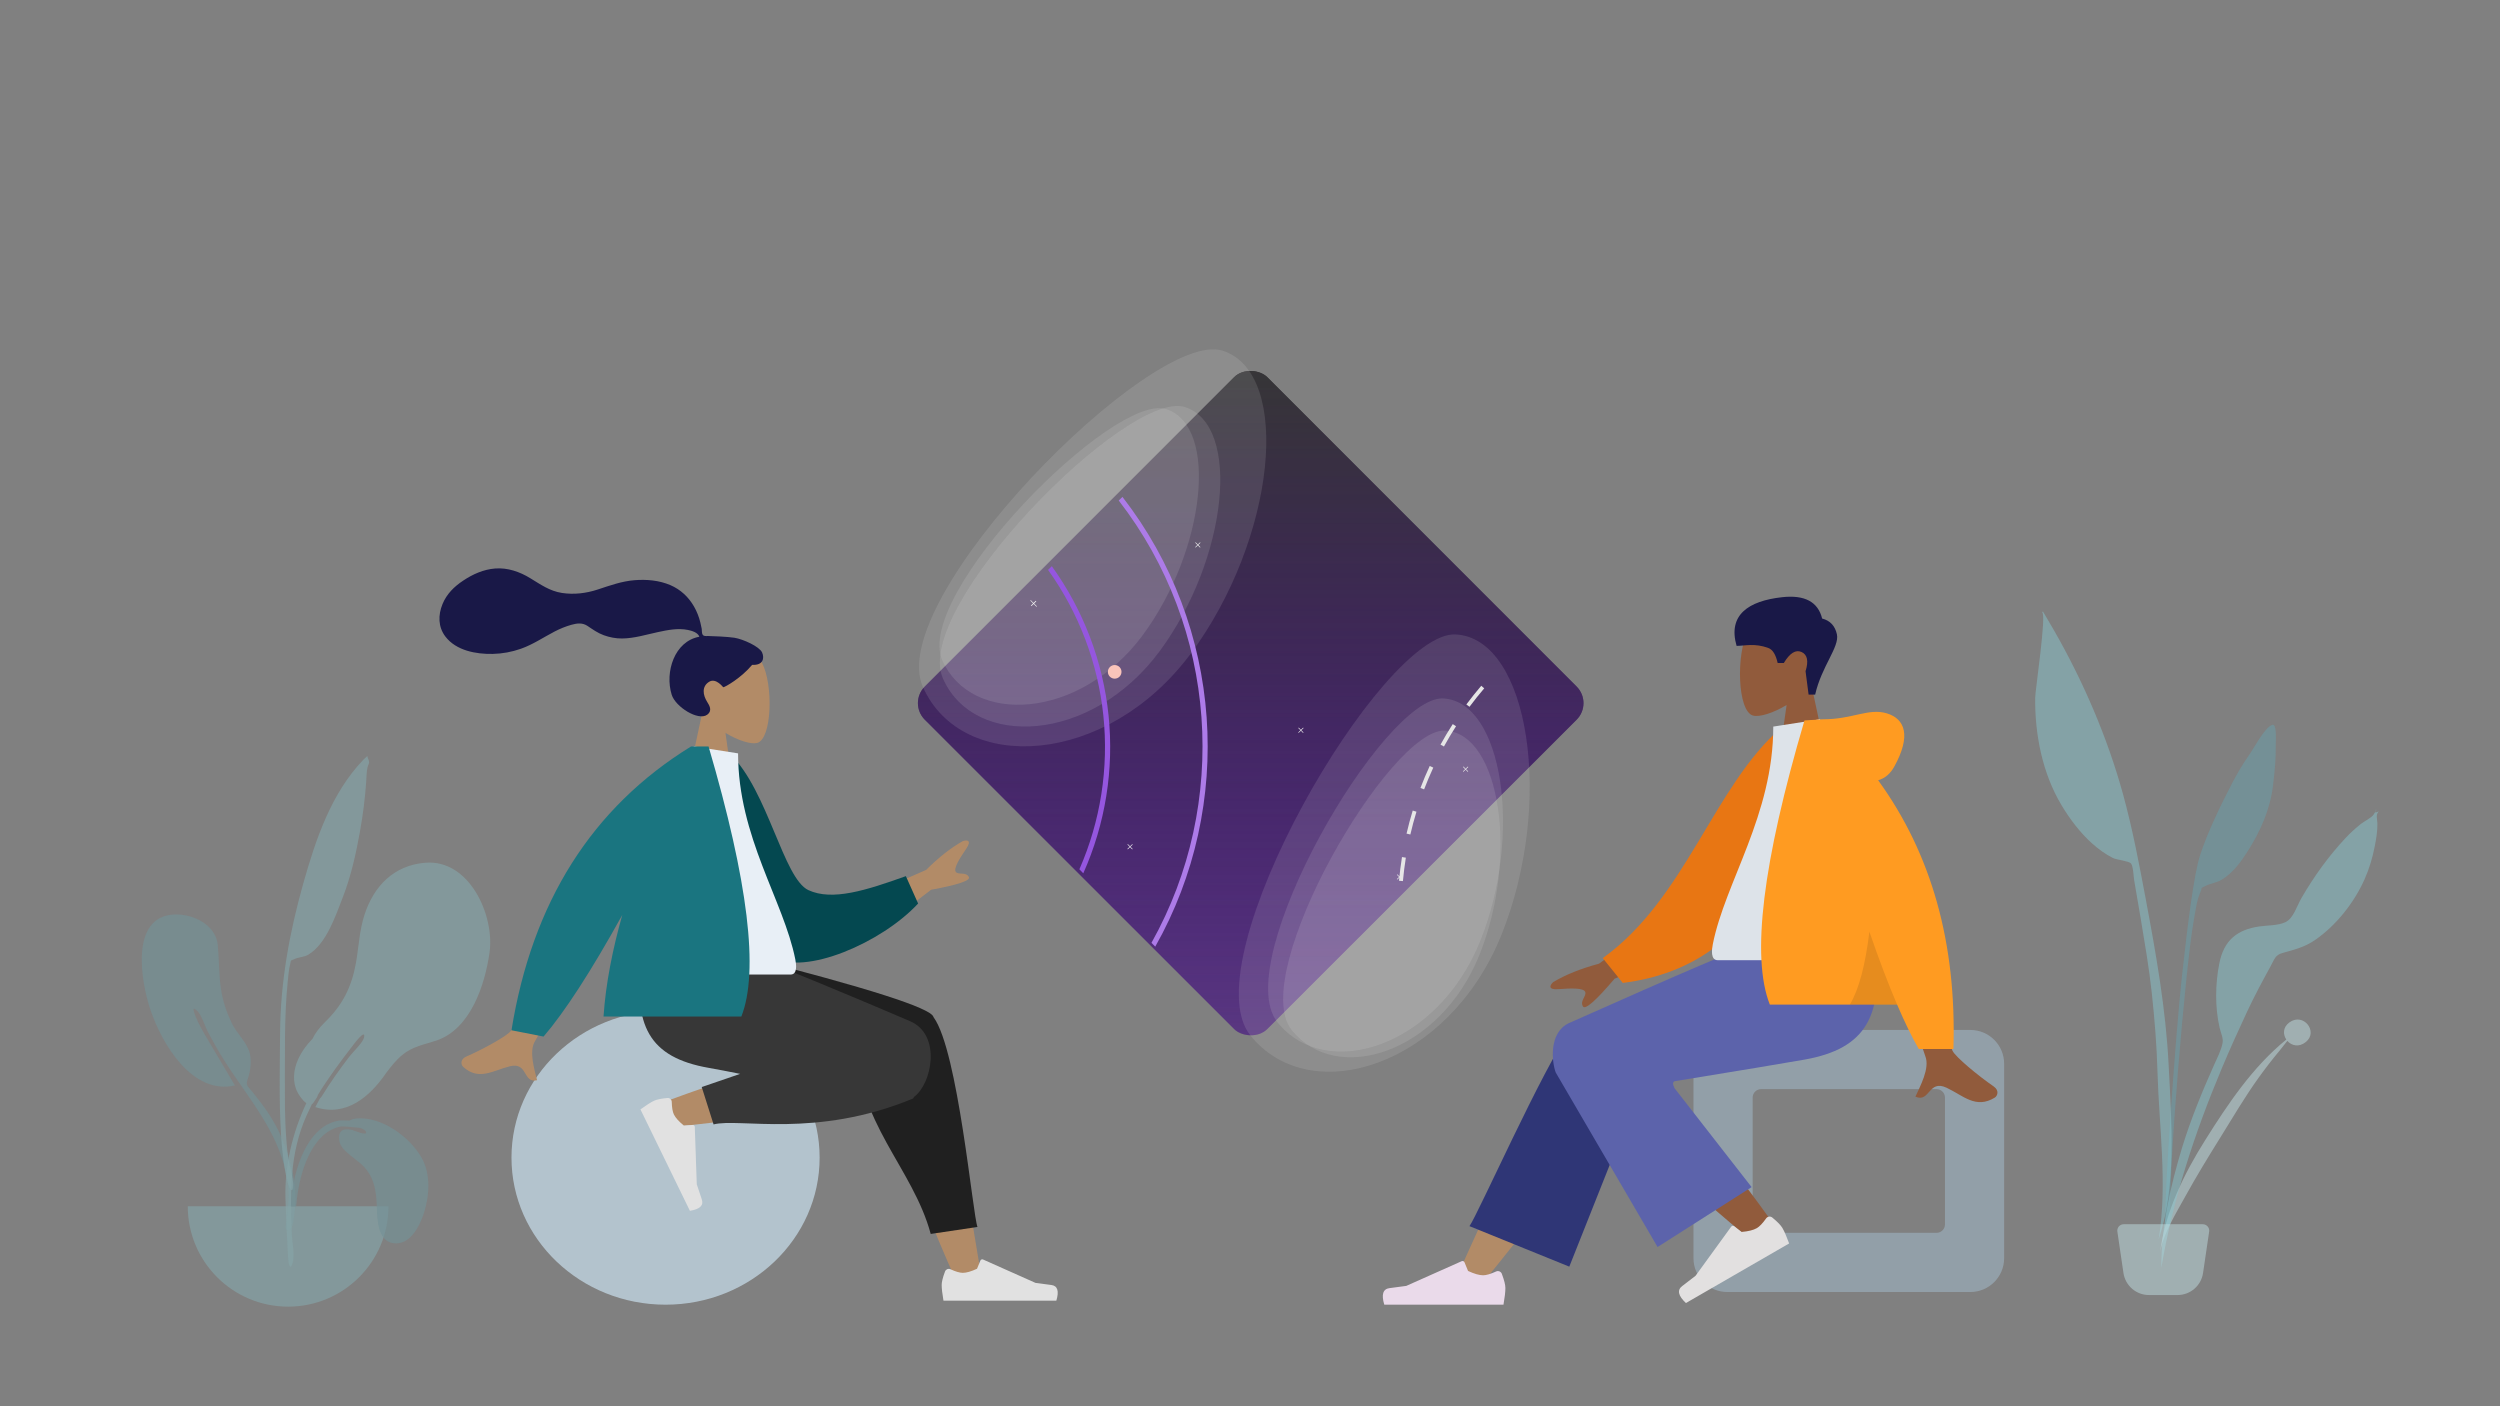 <svg width="1280" height="720" viewBox="0 0 1280 720" fill="none" xmlns="http://www.w3.org/2000/svg">
<rect x="0" y="0" width="1280" height="720" fill="#808080" stroke="none"/>
<path fill-rule="evenodd" clip-rule="evenodd" d="M359.472 365.263C354.752 359.722 351.557 352.931 352.091 345.322C353.629 323.398 384.148 328.221 390.084 339.287C396.021 350.352 395.315 378.42 387.643 380.397C384.583 381.186 378.065 379.254 371.431 375.256L375.595 404.714H351.008L359.472 365.263Z" fill="#B28B67"/>
<path fill-rule="evenodd" clip-rule="evenodd" d="M376.07 326.534C372.83 326.002 364.105 325.637 362.496 325.637C361.467 325.637 360.353 325.872 359.744 324.928C359.245 324.155 359.428 322.847 359.279 321.95C359.106 320.907 358.861 319.879 358.612 318.852C357.906 315.932 356.837 313.154 355.342 310.545C352.537 305.652 348.428 301.818 343.239 299.588C337.51 297.125 331.027 296.561 324.864 297.06C318.27 297.595 312.3 299.772 306.073 301.821C300.14 303.773 293.925 304.541 287.719 303.588C281.466 302.628 276.742 299.239 271.468 296.022C266.069 292.729 259.899 290.576 253.516 291.071C247.558 291.533 242.067 293.993 237.14 297.279C232.531 300.354 228.727 304.053 226.58 309.26C224.27 314.861 224.272 321.008 228.071 325.958C233.577 333.132 243.799 334.988 252.303 334.803C257.222 334.697 262.053 333.799 266.697 332.166C272.89 329.987 278.242 326.295 284.036 323.299C286.756 321.893 289.566 320.739 292.512 319.907C295.371 319.1 298.187 318.729 300.775 320.456C303.514 322.283 305.967 324.078 309.1 325.222C312.105 326.319 315.288 326.933 318.49 326.908C324.719 326.86 330.86 324.919 336.91 323.619C341.844 322.559 347.123 321.503 352.153 322.521C354.252 322.947 357.317 323.825 358.075 326.006C345.316 328.318 340.305 344.098 343.902 355.681C345.844 361.933 357.513 369.242 362.05 365.955C364.925 363.873 363.18 361.139 362.05 359.335C359.888 355.879 359.148 351.44 363.15 349.033C366.602 346.958 370.232 351.886 370.3 351.881C371.249 351.806 379.447 347.169 385.096 340.404C390.668 340.734 391.514 337.06 390.183 334.055C388.853 331.05 380.548 327.268 376.07 326.534Z" fill="#191847"/>
<path d="M340.764 668C384.33 668 419.647 634.288 419.647 592.703C419.647 551.117 384.33 517.405 340.764 517.405C297.198 517.405 261.881 551.117 261.881 592.703C261.881 634.288 297.198 668 340.764 668Z" fill="#B3C3CD"/>
<path fill-rule="evenodd" clip-rule="evenodd" d="M489.831 656.382C476.705 627.33 467.213 602.033 463.402 588.686C456.878 565.833 451.915 545.724 450.66 538.214C447.669 520.306 473.672 519.263 477.109 528.163C482.311 541.634 491.392 585.892 502.305 652.743L489.831 656.382ZM337.576 565.209C349.619 560.449 391.794 545.551 412.135 541.337C417.98 540.126 423.645 539.001 428.971 537.984C444.803 534.962 453.006 563.523 437.758 565.717C399.784 571.183 345.95 576.826 341.343 577.46C334.886 578.347 330.007 568.201 337.576 565.209Z" fill="#B28B67"/>
<path fill-rule="evenodd" clip-rule="evenodd" d="M438.689 530.125L373.547 496.964V489.745H381.294C444.316 505.804 476.52 516.095 477.906 520.62C477.921 520.668 477.935 520.717 477.947 520.766C477.979 520.807 478.01 520.849 478.041 520.891C490.531 538.068 498.011 621.927 500.466 628.206L476.533 631.777C467.378 597.828 438.087 574.178 438.865 533.519C438.655 532.326 438.602 531.195 438.689 530.125Z" fill="#202020"/>
<path fill-rule="evenodd" clip-rule="evenodd" d="M378.959 549.819C372.998 548.626 367.51 547.561 362.813 546.737C332.475 541.416 323.629 525.177 328.859 489.745L384.756 489.745C393.887 492.368 441.339 512.267 465.959 522.851C482.254 529.856 477.117 555.11 467.89 561.681C467.839 562.085 467.673 562.358 467.378 562.481C417.738 583.055 378.469 572.26 365.351 575.709L359.283 556.568L378.959 549.819Z" fill="#373737"/>
<path fill-rule="evenodd" clip-rule="evenodd" d="M341.694 562.167C338.441 562.478 336.133 562.966 334.767 563.632C333.107 564.442 330.819 565.901 327.903 568.007C328.843 569.934 337.286 587.245 353.233 619.941C358.353 619.114 360.381 617.16 359.319 614.079C358.257 610.998 357.4 608.426 356.748 606.363L355.736 576.976C355.717 576.411 355.243 575.968 354.677 575.988C354.667 575.988 354.658 575.989 354.648 575.989L350.128 576.273C347.559 574.194 345.864 572.313 345.043 570.63C344.376 569.263 344.008 567.105 343.937 564.157L343.937 564.157C343.91 563.026 342.971 562.131 341.84 562.158C341.791 562.159 341.742 562.162 341.694 562.167Z" fill="#E1E1E1"/>
<path fill-rule="evenodd" clip-rule="evenodd" d="M483.858 650.996C482.712 654.055 482.139 656.344 482.139 657.863C482.139 659.711 482.446 662.407 483.062 665.951C485.205 665.951 504.466 665.951 540.843 665.951C542.345 660.987 541.478 658.307 538.243 657.911C535.008 657.515 532.32 657.158 530.181 656.839L503.324 644.866C502.808 644.636 502.202 644.868 501.972 645.385C501.968 645.394 501.964 645.403 501.96 645.412L500.234 649.599C497.239 650.996 494.805 651.695 492.933 651.695C491.412 651.695 489.311 651.081 486.63 649.852L486.63 649.852C485.602 649.38 484.386 649.832 483.914 650.861C483.894 650.905 483.875 650.95 483.858 650.996Z" fill="#E1E1E1"/>
<path fill-rule="evenodd" clip-rule="evenodd" d="M437.063 461.692L474.183 445.39C480.686 438.91 486.965 433.985 493.021 430.615C494.832 430.038 497.926 429.864 494.625 434.685C491.324 439.506 488.069 444.726 489.388 446.415C490.707 448.105 494.527 446.24 496.037 448.988C497.043 450.819 490.603 453.011 476.717 455.561L448.915 476.876L437.063 461.692ZM286.988 466.182L307.981 470.347C286.869 509.692 275.547 530.544 274.015 532.905C270.568 538.217 273.784 547.951 274.972 553.077C267.52 554.812 270.459 543.595 261.027 545.937C252.419 548.075 245.12 553.561 237.093 546.162C236.106 545.252 235.383 542.409 238.748 540.951C247.131 537.317 259.516 530.514 261.524 527.873C264.263 524.271 272.751 503.707 286.988 466.182Z" fill="#B28B67"/>
<path fill-rule="evenodd" clip-rule="evenodd" d="M365.038 387.639L373.897 386.12C393.192 404.837 401.066 449.804 413.924 455.756C426.082 461.383 443.316 455.938 463.801 448.584L470.074 462.601C451.462 482.738 411.809 499.75 395.736 490.038C370.039 474.511 364.107 419.051 365.038 387.639Z" fill="#044850"/>
<path fill-rule="evenodd" clip-rule="evenodd" d="M326.421 498.965C361.941 498.965 388.069 498.965 404.804 498.965C408.386 498.965 407.711 493.793 407.193 491.183C401.218 461.064 377.891 428.597 377.891 385.722L355.282 382.177C336.581 412.253 330.114 449.284 326.421 498.965Z" fill="#E8EFF6"/>
<path fill-rule="evenodd" clip-rule="evenodd" d="M318.603 468.47C302.625 497.293 289.193 518.044 278.31 530.723L261.88 527.505C272.464 461.87 303.111 413.427 353.823 382.177H354.082L362.775 382.177C383.073 451.366 388.668 497.466 379.562 520.479H309.005C310.122 503.64 313.701 485.833 318.603 468.47H318.603Z" fill="#1A7580"/>
<rect x="465" y="360" width="248" height="248" rx="12" transform="rotate(-45 465 360)" fill="url(#paint0_linear)"/>
<rect x="465" y="360" width="248" height="248" rx="12" transform="rotate(-45 465 360)" fill="url(#paint1_linear)"/>
<path fill-rule="evenodd" clip-rule="evenodd" d="M927.371 350.408C932.357 344.555 935.732 337.383 935.168 329.346C933.543 306.19 901.309 311.284 895.039 322.971C888.768 334.658 889.513 364.304 897.617 366.393C900.849 367.226 907.734 365.186 914.741 360.962L910.342 392.077H936.312L927.371 350.408Z" fill="#915B3C"/>
<path fill-rule="evenodd" clip-rule="evenodd" d="M929.367 355.62C932.626 341.12 941.912 331.235 940.494 324.754C939.548 320.433 937.029 317.746 932.934 316.693C930.817 308.127 923.988 304.484 912.447 305.763C895.135 307.681 884.569 314.871 889.132 330.69C893.326 330.69 898.39 329.173 905.392 331.772C907.613 332.597 909.202 335.154 910.159 339.444H913.323C916.394 334.353 919.422 332.483 922.407 333.832C925.392 335.181 926.07 338.459 924.442 343.665L926.001 355.62H929.367Z" fill="#191847"/>
<path fill-rule="evenodd" clip-rule="evenodd" d="M1008.81 527.334H884.374C874.812 527.334 867.061 535.085 867.061 544.647V644.195C867.061 653.757 874.812 661.508 884.374 661.508H1008.81C1018.37 661.508 1026.12 653.757 1026.12 644.195V544.647C1026.12 535.085 1018.37 527.334 1008.81 527.334ZM991.496 557.631C993.887 557.631 995.825 559.569 995.825 561.959V626.882C995.825 629.273 993.887 631.21 991.496 631.21H901.686C899.296 631.21 897.358 629.273 897.358 626.882V561.959C897.358 559.569 899.296 557.631 901.686 557.631H991.496Z" fill="#929FA8"/>
<path fill-rule="evenodd" clip-rule="evenodd" d="M759.766 656.097C781.099 630.046 795.534 610.733 803.07 598.157C815.974 576.626 826.535 557.466 829.867 550.148C837.815 532.695 811.571 524.523 805.632 532.663C796.642 544.984 777.443 583.754 748.035 648.974L759.766 656.097Z" fill="#B28B67"/>
<path fill-rule="evenodd" clip-rule="evenodd" d="M803.482 648.523L843.185 548.581C851.677 530.363 810.669 518.387 804.428 526.866C790.26 546.115 756.585 622.049 752.364 627.784L803.482 648.523Z" fill="#2F3676"/>
<path fill-rule="evenodd" clip-rule="evenodd" d="M909.224 628.48C901.491 617.199 873.359 579.244 858.037 563.54C853.634 559.027 849.338 554.696 845.274 550.66C833.197 538.662 809.145 558.827 821.201 569.755C851.224 596.969 895.03 633.706 898.69 636.982C903.82 641.573 914.085 635.57 909.224 628.48Z" fill="#915B3C"/>
<path fill-rule="evenodd" clip-rule="evenodd" d="M907.416 623.384C910.081 625.577 911.814 627.368 912.616 628.758C913.591 630.448 914.734 633.076 916.042 636.643C914.082 637.775 896.464 647.946 863.189 667.158C859.194 663.41 858.572 660.501 861.322 658.431C864.072 656.36 866.342 654.614 868.13 653.192L886.373 628.058C886.724 627.574 887.401 627.467 887.884 627.818C887.893 627.824 887.901 627.83 887.909 627.836L891.7 630.755C895.177 630.451 897.772 629.805 899.485 628.816C900.876 628.013 902.473 626.341 904.276 623.802L904.276 623.802C904.968 622.827 906.319 622.598 907.294 623.29C907.336 623.32 907.377 623.351 907.416 623.384Z" fill="#E2E0E0"/>
<path fill-rule="evenodd" clip-rule="evenodd" d="M768.943 652.204C770.154 655.436 770.759 657.854 770.759 659.458C770.759 661.409 770.434 664.257 769.784 668C767.52 668 747.177 668 708.754 668C707.168 662.757 708.084 659.926 711.501 659.508C714.918 659.09 717.756 658.713 720.016 658.376L748.382 645.73C748.928 645.487 749.568 645.732 749.811 646.278C749.815 646.287 749.819 646.297 749.823 646.306L751.646 650.729C754.81 652.205 757.38 652.943 759.358 652.943C760.964 652.943 763.183 652.294 766.015 650.996L766.015 650.996C767.101 650.498 768.386 650.975 768.884 652.062C768.905 652.108 768.925 652.156 768.943 652.204Z" fill="#EADAEA"/>
<path fill-rule="evenodd" clip-rule="evenodd" d="M857.471 553.573C890.47 548.197 912.573 544.521 923.781 542.545C955.726 536.912 965.042 519.722 959.534 482.215H900.675C892.886 484.464 860.34 498.375 803.038 523.949C792.728 529.067 794.648 544.157 796.533 549.128C796.61 549.331 813.99 579.113 848.674 638.474L896.823 607.801L857.381 557.188C856.339 555.09 856.369 553.885 857.471 553.573Z" fill="#5C63AB"/>
<path fill-rule="evenodd" clip-rule="evenodd" d="M853.231 468.05L818.715 493.395C809.354 495.921 801.533 499.064 795.252 502.823C793.768 504.175 791.975 506.913 798.128 506.44C804.281 505.967 810.775 505.746 811.624 507.845C812.473 509.943 808.749 512.453 810.465 515.285C811.61 517.173 817.015 512.439 826.681 501.084L860.861 486.911L853.231 468.05ZM985.753 468.924L963.141 469.013C977.103 514.085 984.64 537.999 985.753 540.757C988.257 546.962 982.958 556.412 980.692 561.491C988.072 564.793 987.286 552.563 996.595 556.894C1005.09 560.848 1011.56 568.01 1021.37 561.953C1022.58 561.208 1023.9 558.404 1020.71 556.213C1012.75 550.754 1001.27 541.199 999.722 538.055C997.608 533.766 992.952 510.723 985.753 468.924Z" fill="#915B3C"/>
<path fill-rule="evenodd" clip-rule="evenodd" d="M921.493 374.041L912.136 372.436C877.421 402.426 863.162 460.039 820.609 490.559L830.851 503.255C904.672 494.115 922.97 423.84 921.493 374.041Z" fill="#E87613"/>
<path fill-rule="evenodd" clip-rule="evenodd" d="M962.281 491.625C924.765 491.625 897.168 491.625 879.492 491.625C875.709 491.625 876.422 486.163 876.969 483.406C883.28 451.594 907.918 417.301 907.918 372.016L931.798 368.272C951.55 400.039 958.381 439.151 962.281 491.625Z" fill="#DDE3E9"/>
<path fill-rule="evenodd" clip-rule="evenodd" d="M961.616 399.498C965.085 398.501 967.831 396.175 969.856 392.522C978.584 376.773 975.432 368.101 966.104 365.251C956.776 362.401 948.458 368.272 933.596 368.272C932.788 368.272 932.048 368.323 931.375 368.424L923.9 368.851C902.451 441.543 896.535 490.042 906.153 514.349H971.315C975.175 523.351 978.87 530.925 982.398 537.072H1000.15C1001.82 483.042 988.979 437.184 961.616 399.498Z" fill="#FF9B21"/>
<path fill-rule="evenodd" clip-rule="evenodd" d="M957.125 477.016C955.076 494.162 951.745 506.607 947.133 514.349H971.315C966.811 503.848 962.081 491.403 957.125 477.016V477.016Z" fill="black" fill-opacity="0.1"/>
<g style="mix-blend-mode:luminosity" opacity="0.5">
<path opacity="0.7" fill-rule="evenodd" clip-rule="evenodd" d="M88.972 468.222C98.582 467.723 110.467 473.333 111.492 483.779C112.237 491.369 112.007 498.938 113.159 506.517C114.081 512.574 116.03 518.388 118.689 523.906C121.245 529.211 126.548 533.728 127.927 539.396C128.806 543.007 128.314 548.087 127.102 551.62C125.628 555.915 126.411 555.576 129.349 559.18C135.105 566.242 140.288 573.485 143.954 581.92C149.234 594.07 152.695 608.272 150.736 621.571C150.486 623.26 150.191 629.321 147.865 629.745C145.268 630.218 146.482 626.752 146.621 625.632C147.505 618.488 148.29 612.243 147.224 604.987C143.11 576.992 123.027 558.546 109.95 534.786C109.231 533.561 107.713 530.643 106.658 528.718C104.992 525.679 103.317 519.896 101.062 517.643C96.814 513.398 100.719 521.932 101.547 523.561C102.593 525.622 103.744 527.813 104.817 529.619C109.723 537.989 115.2 547.127 120.267 555.756C98.351 560.749 82.917 534.402 77.036 517.08C72.19 502.809 66.393 469.443 88.972 468.222Z" fill="#69A1AC"/>
<path opacity="0.7" fill-rule="evenodd" clip-rule="evenodd" d="M217.778 441.72C201.713 442.995 191.399 453.595 186.598 468.423C184.01 476.413 183.714 484.622 182.276 492.834C180.113 505.188 175.458 514.551 166.362 523.352C163.545 526.078 161.469 528.877 159.993 531.872C157.063 534.861 154.513 538.244 152.639 542.381C150.246 547.663 149.569 554.001 152.332 559.267C153.075 560.683 154.929 563.525 156.85 564.817C149.658 580.134 145.703 596.91 146.149 613.664C146.418 623.778 146.912 633.896 147.488 643.998C147.643 646.71 148.526 651.189 149.853 646.64C151.067 642.479 149.545 635.948 149.404 631.601C148.718 610.426 148.132 591.173 156.849 571.39C157.763 569.317 158.732 567.26 159.741 565.219C159.8 565.185 159.855 565.144 159.911 565.103C159.949 565.133 159.984 565.165 160.023 565.194C160.087 565.079 160.176 564.942 160.279 564.789C160.568 564.491 160.821 564.113 161.061 563.692C161.834 562.62 162.709 561.362 162.714 560.672C162.714 560.667 162.711 560.659 162.711 560.654C168.107 551.845 174.288 543.522 180.601 535.362C180.553 535.421 187.448 526.033 186.382 531.225C185.868 533.727 180.797 538.492 178.748 541.142C174.217 547.037 168.896 554.508 164.475 561.731C163.88 562.073 163.039 563.752 162.431 565.003C162.095 565.636 161.782 566.275 161.474 566.831C177.142 572.008 189.329 561.581 197.639 549.453C197.649 549.439 197.658 549.424 197.668 549.41C200.197 546.059 202.787 542.732 206.024 540.083C211.423 535.663 217.206 534.883 223.572 532.707C240.934 526.775 248.315 504.275 250.66 487.58C253.305 468.745 240.367 439.863 217.778 441.72Z" fill="#89C5CC"/>
<path opacity="0.7" fill-rule="evenodd" clip-rule="evenodd" d="M186.044 388.974C169.555 406.135 161.589 429.937 155.281 452.314C148.236 477.307 143.583 502.685 143.404 528.67C143.287 545.742 142.823 562.92 143.819 579.972C144.173 586.028 144.777 592.095 145.736 598.086C145.815 598.578 147.963 611.955 150.018 608.838C151.187 607.066 147.817 594.962 147.562 592.946C146.129 581.591 145.797 570.152 145.866 558.716C145.981 539.885 145.426 521.151 147.335 502.39C147.619 499.589 147.844 496.647 148.51 493.907C149.216 490.993 148.316 492.265 150.617 491.112C152.853 489.99 155.616 490.15 157.936 488.744C167.138 483.164 171.846 468.831 175.51 459.426C179.7 448.672 182.247 437.204 184.281 425.886C185.775 417.571 186.843 409.306 187.447 400.884C187.637 398.23 187.649 395.454 188.17 392.844C188.311 392.14 189.016 390.894 188.99 390.271C188.936 388.951 188.14 388.175 188.075 387.066C187.384 387.688 186.707 388.324 186.044 388.974Z" fill="#89C5CC"/>
<path opacity="0.7" fill-rule="evenodd" clip-rule="evenodd" d="M96.136 617.616C96.136 645.997 119.143 669.003 147.523 669.003C175.903 669.003 198.91 645.997 198.91 617.616" fill="#89C5CC"/>
<path opacity="0.7" fill-rule="evenodd" clip-rule="evenodd" d="M151.646 617.78H148.931C149.119 614.373 149.368 610.973 149.937 607.604C152.116 594.72 158.926 575.797 173.864 573.706C174.415 573.628 176.442 573.615 178.898 573.759C180.061 573.109 181.365 572.715 182.739 572.625C195.456 571.687 209.659 581.947 215.794 592.625C220.739 601.233 219.906 612.538 216.852 621.684C214.806 627.807 210.342 636.537 202.897 636.622C193.583 636.728 193.134 625.216 192.954 618.487C192.714 609.539 191.584 601.745 184.533 595.646C182.89 594.226 181.094 592.976 179.435 591.575C176.836 589.382 173.964 587.136 173.629 583.509C173.167 578.503 175.992 577.603 180.306 578.533C181.041 578.691 188.448 582.015 187.352 579.387C187.017 578.585 185.794 577.949 184.25 577.472C180.256 577.038 175.492 576.534 174.122 576.835C159.343 580.078 153.589 600.55 152.061 613.557C151.896 614.961 151.762 616.369 151.646 617.78V617.78Z" fill="#69A1AC"/>
</g>
<g style="mix-blend-mode:luminosity">
<path opacity="0.5" fill-rule="evenodd" clip-rule="evenodd" d="M1151.57 386.499C1154.34 382.549 1159.48 372.518 1163.38 371.107C1165.89 370.198 1165.16 379.601 1165.19 381.394C1165.31 388.331 1164.64 395.224 1163.8 402.103C1162.3 414.509 1157.39 425.557 1150.65 436.116C1147.18 441.549 1143.11 447.048 1137.48 450.438C1134.89 451.999 1131.77 452.26 1129.21 453.605C1126.22 455.171 1127.85 453.905 1126.5 457.013C1124.64 461.328 1124.04 466.894 1123.18 471.498C1119.21 492.633 1109.61 604.357 1111.27 625.855C1111.42 627.76 1108.77 628.216 1108.63 625.89C1107.93 613.556 1114.03 528.141 1117.11 500.208C1120.18 472.276 1123.3 447.598 1126.42 437.934C1130.21 426.21 1137.05 412.11 1142.75 401.177C1145.39 396.097 1148.28 391.193 1151.57 386.499Z" fill="#69A1AC"/>
<path opacity="0.5" fill-rule="evenodd" clip-rule="evenodd" d="M1172.13 523.498C1179.34 518.206 1187.14 528.194 1180.62 533.486C1177.01 536.412 1173.24 535.371 1171.12 532.933C1169.74 534.612 1168.45 536.368 1167.21 537.851C1163.44 542.371 1159.87 546.998 1156.46 551.733C1149.38 561.57 1143.31 571.963 1136.96 582.165C1130.7 592.234 1124.48 602.355 1118.81 612.68C1114 621.427 1107.59 631.718 1105.94 641.307C1108.44 620.969 1117.92 601.421 1129.21 583.491C1140.4 565.709 1153.26 546.289 1170.59 532.256C1168.83 529.661 1168.78 525.957 1172.13 523.498Z" fill="#C1DEE2"/>
<path opacity="0.5" fill-rule="evenodd" clip-rule="evenodd" d="M1051.27 322.079C1066.46 348.429 1078.95 377.374 1087.01 406.691C1091.9 424.454 1095.31 442.681 1098.71 460.776C1103.96 488.795 1108.93 516.812 1110.35 545.328C1111.77 574.01 1114.58 607.091 1105.19 634.715C1109.88 606.669 1105.41 576.815 1104.62 548.594C1104.25 535.122 1103.15 521.781 1101.71 508.388C1100.32 495.395 1098.04 482.465 1095.92 469.575C1094.89 463.297 1093.8 457.028 1092.7 450.764C1092.37 448.894 1092.23 443.348 1091.04 442.071C1089.85 440.786 1083.76 440.262 1081.85 439.319C1078 437.419 1074.38 434.721 1071.18 431.87C1065.03 426.405 1059.69 419.265 1055.47 412.225C1045.71 395.938 1041.81 376.061 1042.01 357.199C1042.04 353.536 1047.93 314.099 1045.57 313.556C1045.71 313.389 1045.85 313.217 1045.97 313.038C1047.76 316.036 1049.52 319.055 1051.27 322.079Z" fill="#89C5CC"/>
<path opacity="0.5" fill-rule="evenodd" clip-rule="evenodd" d="M1215.26 417.113C1215.5 416.775 1217.02 414.423 1216.25 414.573C1217.82 414.267 1214.1 417.167 1218 415.388C1216.15 417.136 1217.22 419.406 1217.24 421.759C1217.28 425.578 1216.64 429.366 1215.92 433.104C1214.79 439.012 1213.09 444.756 1210.64 450.251C1205.28 462.226 1196.18 473.754 1185.38 481.24C1180.05 484.937 1174.83 486.195 1168.75 487.897C1164.91 488.972 1164.6 490.959 1162.56 494.686C1158.32 502.448 1154.15 510.183 1150.41 518.207C1145.94 527.789 1141.6 537.381 1137.51 547.132C1123.72 579.976 1112.5 614.003 1106.6 649.217C1106.46 628.465 1111.26 607.093 1117.31 587.313C1121.73 572.902 1127.47 559.01 1133.59 545.258C1135.08 541.927 1137.33 537.641 1137.96 533.963C1138.4 531.386 1137.05 528.908 1136.43 526.193C1134.02 515.622 1134.19 503.778 1136.31 493.15C1138.64 481.431 1145.38 475.992 1156.79 474.332C1160.96 473.724 1166.27 473.947 1170.09 472.168C1174.26 470.231 1175.98 463.864 1178.35 459.776C1184.72 448.797 1192.28 438.267 1200.96 429.016C1203.37 426.454 1205.95 424.091 1208.7 421.9C1210.43 420.518 1214.08 418.816 1215.26 417.113Z" fill="#89C5CC"/>
<path opacity="0.5" fill-rule="evenodd" clip-rule="evenodd" d="M1087.35 626.805H1127.83C1129.65 626.805 1131.13 628.281 1131.13 630.101C1131.13 630.262 1131.11 630.423 1131.09 630.582L1127.96 651.8C1127.01 658.268 1121.46 663.06 1114.92 663.06H1100.26C1093.72 663.06 1088.17 658.268 1087.21 651.8L1084.09 630.582C1083.82 628.781 1085.06 627.106 1086.86 626.841C1087.02 626.817 1087.18 626.805 1087.35 626.805Z" fill="#C1DEE2"/>
</g>
<g opacity="0.6">
<path opacity="0.2" fill-rule="evenodd" clip-rule="evenodd" d="M597.085 209.479C570.123 200.894 467.586 304.603 482.475 338.099C497.364 371.594 552.905 368.72 585.113 325.146C617.32 281.573 624.047 218.063 597.085 209.479Z" fill="#F2F2F2"/>
</g>
<g opacity="0.6">
<path opacity="0.2" fill-rule="evenodd" clip-rule="evenodd" d="M606.672 208.4C577.53 199.122 466.704 311.215 482.796 347.419C498.889 383.623 558.921 380.516 593.732 333.42C628.543 286.324 635.814 217.679 606.672 208.4Z" fill="#F2F2F2"/>
</g>
<g opacity="0.6">
<path opacity="0.2" fill-rule="evenodd" clip-rule="evenodd" d="M625.917 179.532C589.828 168.042 452.581 306.858 472.51 351.693C492.439 396.528 566.782 392.681 609.893 334.356C653.003 276.032 662.007 191.023 625.917 179.532Z" fill="#F2F2F2"/>
</g>
<g opacity="0.6">
<path opacity="0.2" fill-rule="evenodd" clip-rule="evenodd" d="M738.966 357.606C708.428 355.943 629.302 492.275 653.97 523.278C678.638 554.281 735.966 536.198 757.836 481.869C779.705 427.54 769.504 359.27 738.966 357.606Z" fill="#F2F2F2"/>
</g>
<g opacity="0.6">
<path opacity="0.2" fill-rule="evenodd" clip-rule="evenodd" d="M739.957 374.055C711.703 372.517 638.496 498.651 661.319 527.334C684.142 556.018 737.182 539.288 757.415 489.023C777.648 438.758 768.211 375.594 739.957 374.055Z" fill="#F2F2F2"/>
</g>
<g opacity="0.6">
<path opacity="0.2" fill-rule="evenodd" clip-rule="evenodd" d="M745.346 324.83C707.528 322.771 609.537 491.604 640.087 529.998C670.636 568.391 741.631 545.998 768.714 478.717C795.796 411.436 783.164 326.89 745.346 324.83Z" fill="#F2F2F2"/>
</g>
<path d="M552.639 445.093L554.643 447.136C565.953 421.808 570.417 393.956 567.591 366.362C564.764 338.769 554.744 312.4 538.534 289.892L536.604 291.786C552.346 313.753 562.102 339.438 564.914 366.317C567.725 393.196 563.495 420.344 552.639 445.093V445.093Z" fill="#9556DF"/>
<path d="M589.554 482.719L591.485 484.687C632.467 412.177 626.267 320.79 574.696 254.412L572.797 256.276C623.385 321.589 629.557 411.328 589.554 482.719Z" fill="#AD7BE8"/>
<path d="M715.214 447.881L716.327 449.016L715.193 450.129L715.409 450.35L716.544 449.237L717.658 450.372L717.88 450.155L716.766 449.019L717.9 447.906L717.683 447.685L716.549 448.798L715.436 447.664L715.214 447.881Z" fill="#F2F2F2"/>
<path d="M749.053 392.681L750.166 393.816L749.031 394.929L749.248 395.15L750.383 394.037L751.497 395.172L751.718 394.955L750.605 393.82L751.739 392.706L751.522 392.485L750.388 393.599L749.275 392.464L749.053 392.681Z" fill="#F2F2F2"/>
<path d="M664.725 372.754L665.839 373.888L664.704 375.002L664.921 375.223L666.056 374.109L667.169 375.245L667.391 375.027L666.277 373.892L667.412 372.779L667.195 372.558L666.06 373.671L664.947 372.536L664.725 372.754Z" fill="#F2F2F2"/>
<path d="M611.958 277.863L613.071 278.998L611.937 280.111L612.154 280.332L613.288 279.219L614.402 280.354L614.624 280.137L613.51 279.002L614.644 277.888L614.428 277.667L613.293 278.78L612.18 277.646L611.958 277.863Z" fill="#F2F2F2"/>
<path d="M577.25 432.396L578.364 433.531L577.229 434.644L577.446 434.865L578.581 433.752L579.694 434.887L579.916 434.67L578.802 433.535L579.937 432.421L579.72 432.2L578.585 433.313L577.472 432.179L577.25 432.396Z" fill="#F2F2F2"/>
<path d="M527.527 307.466L528.959 308.926L527.824 310.039L528.103 310.324L529.238 309.21L530.671 310.671L530.892 310.453L529.459 308.993L530.594 307.88L530.315 307.595L529.18 308.708L527.748 307.249L527.527 307.466Z" fill="#F2F2F2"/>
<path d="M573.212 341.543C571.862 340.167 569.653 340.146 568.277 341.496C566.902 342.846 566.881 345.055 568.23 346.431C569.58 347.807 571.79 347.828 573.165 346.478C574.541 345.128 574.562 342.919 573.212 341.543Z" fill="#FAC4BA"/>
<path d="M750.775 360.682L752.38 361.882C754.773 358.666 757.321 355.482 759.928 352.423L758.405 351.119C755.76 354.215 753.193 357.43 750.775 360.682Z" fill="#E6E6E6"/>
<path d="M737.544 381.254L739.305 382.214C741.233 378.698 743.314 375.201 745.493 371.829L743.801 370.739C741.603 374.155 739.502 377.694 737.544 381.254Z" fill="#E6E6E6"/>
<path d="M727.27 403.445L729.145 404.16C730.581 400.404 732.159 396.656 733.841 393.014L732.023 392.17C730.322 395.855 728.713 399.646 727.27 403.445Z" fill="#E6E6E6"/>
<path d="M720.151 426.808L722.102 427.264C723.009 423.355 724.065 419.423 725.23 415.591L723.311 415.005C722.127 418.88 721.065 422.856 720.151 426.808Z" fill="#E6E6E6"/>
<path d="M716.3 450.948L718.297 451.127C718.656 447.133 719.163 443.091 719.793 439.124L717.816 438.815C717.173 442.819 716.659 446.904 716.3 450.948Z" fill="#E6E6E6"/>
<defs>
<linearGradient id="paint0_linear" x1="712.487" y1="360" x2="465" y2="607.487" gradientUnits="userSpaceOnUse">
<stop stop-color="#363636"/>
<stop offset="1" stop-color="#3E0382" stop-opacity="0.35"/>
</linearGradient>
<linearGradient id="paint1_linear" x1="712.487" y1="360" x2="465" y2="607.487" gradientUnits="userSpaceOnUse">
<stop stop-color="#363636"/>
<stop offset="1" stop-color="#3E0382" stop-opacity="0.35"/>
</linearGradient>
</defs>
</svg>
